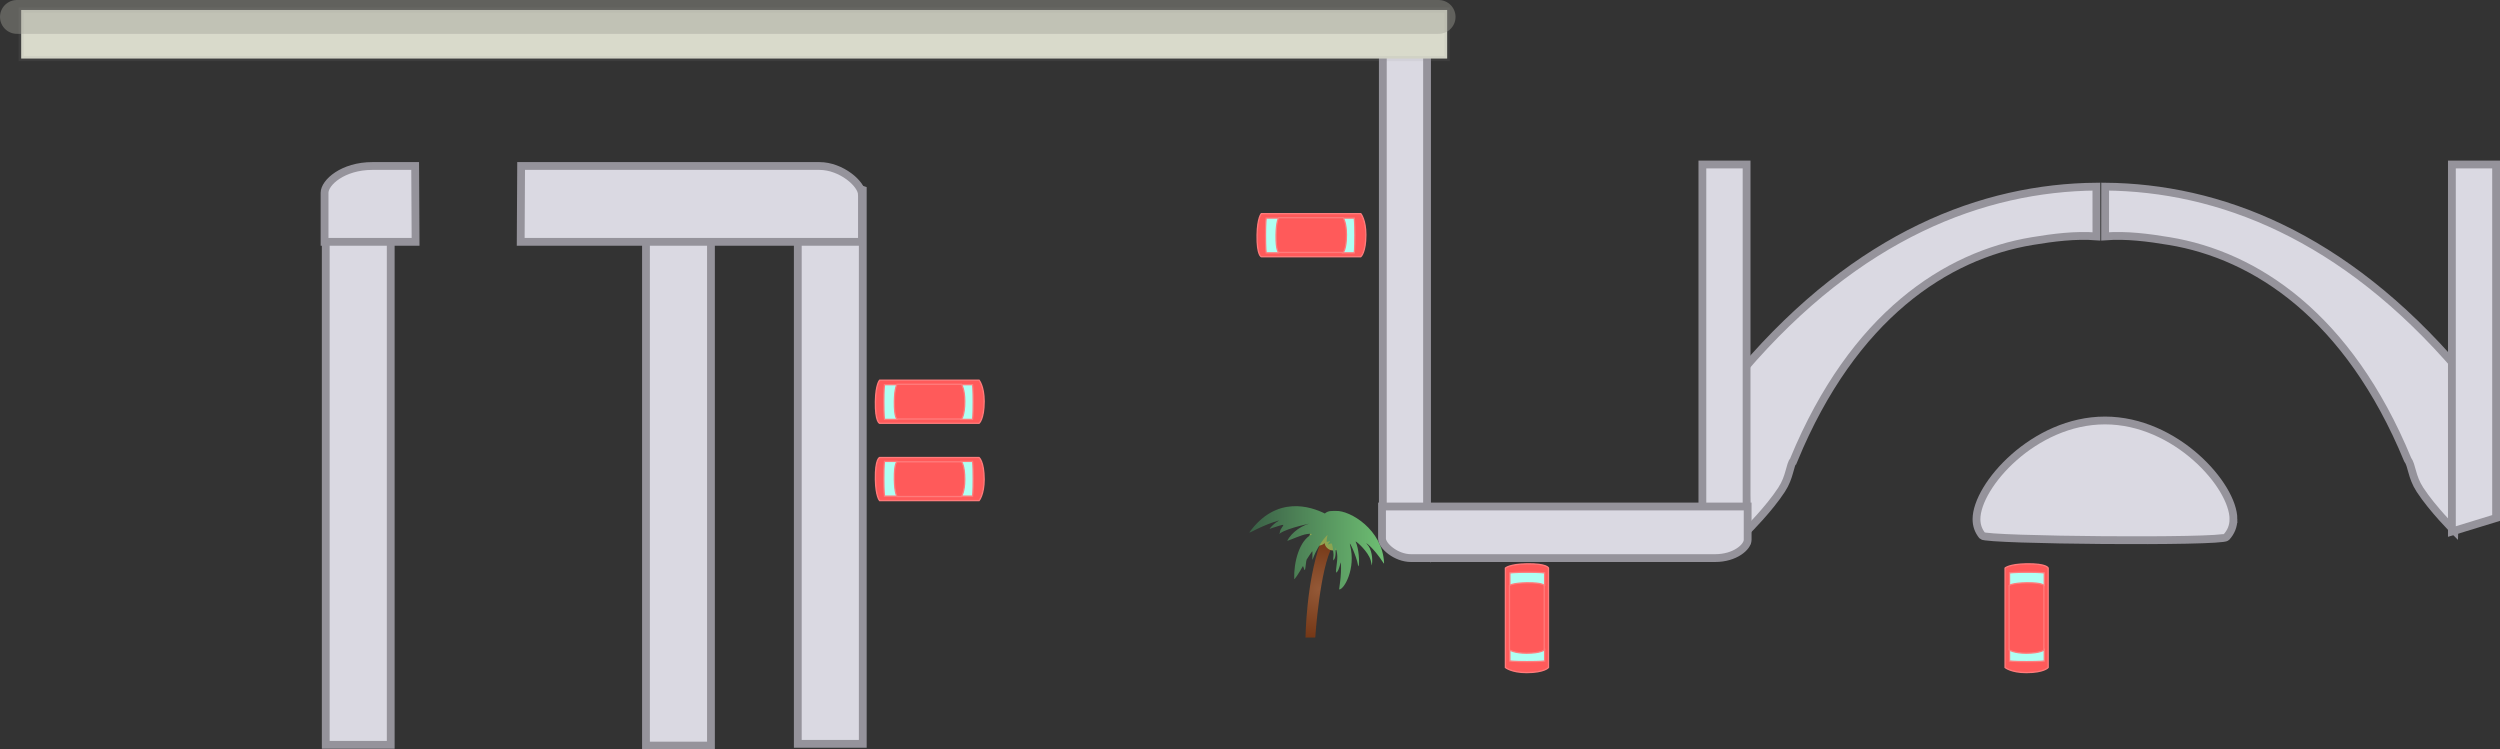 <svg version="1.1" xmlns="http://www.w3.org/2000/svg" xmlns:xlink="http://www.w3.org/1999/xlink" width="480.313" height="143.988" viewBox="0,0,480.313,143.988"><rect x="0" y="0" width="480.313" height="143.988" fill="#333333" stroke="none"/><defs><radialGradient cx="170.779" cy="391.266" r="9.289" gradientUnits="userSpaceOnUse" id="color-1"><stop offset="0" stop-color="#945937"/><stop offset="1" stop-color="#753817"/></radialGradient><radialGradient cx="173.495" cy="382.127" r="1.712" gradientUnits="userSpaceOnUse" id="color-2"><stop offset="0" stop-color="#85a551"/><stop offset="1" stop-color="#91a250"/></radialGradient><radialGradient cx="170.641" cy="381.189" r="1.712" gradientUnits="userSpaceOnUse" id="color-3"><stop offset="0" stop-color="#85a551"/><stop offset="1" stop-color="#91a250"/></radialGradient><linearGradient x1="157.363" y1="383.323" x2="183.249" y2="383.323" gradientUnits="userSpaceOnUse" id="color-4"><stop offset="0" stop-color="#3a5f46"/><stop offset="1" stop-color="#6ebf73"/></linearGradient></defs><g transform="translate(82.665,-278.073)"><g data-paper-data="{&quot;isPaintingLayer&quot;:true}" fill-rule="nonzero" stroke-linejoin="miter" stroke-miterlimit="10" stroke-dasharray="" stroke-dashoffset="0" style="mix-blend-mode: normal"><g><path d="M183.011,379.712v-94.081h8.494v99.183z" data-paper-data="{&quot;index&quot;:null}" fill="#dad9e2" stroke="#95939b" stroke-width="1.5" stroke-linecap="butt"/><g stroke="#ff7b7b" stroke-width="0.25" stroke-linecap="butt"><path d="M159.664,319.116h19.113c0,0 0.972,1.161 0.972,4.063c0,3.449 -0.972,4.219 -0.972,4.219h-19.113c0,0 -0.877,-0.225 -0.81,-4.18c0.057,-3.339 0.81,-4.102 0.81,-4.102z" fill="#ff5a5a"/><path d="M175.227,319.976h2.299c0,0 0.117,0.936 0.117,3.276c0,2.78 -0.117,3.402 -0.117,3.402h-2.299c0,0 -0.106,-0.182 -0.097,-3.37c0.007,-2.692 0.097,-3.307 0.097,-3.307z" fill="#aefff3"/><path d="M163.146,323.283c0.009,3.188 -0.104,3.37 -0.104,3.37h-2.448c0,0 -0.124,-0.621 -0.124,-3.402c0,-2.34 0.124,-3.276 0.124,-3.276h2.448c0,0 0.096,0.615 0.104,3.307z" data-paper-data="{&quot;index&quot;:null}" fill="#aefff3"/><path d="M163.022,319.897h12.373c0,0 0.629,0.936 0.629,3.276c0,2.78 -0.629,3.402 -0.629,3.402h-12.373c0,0 -0.568,-0.182 -0.524,-3.37c0.037,-2.692 0.524,-3.307 0.524,-3.307z" fill="#ff5a5a"/></g><g stroke="#ff7b7b" stroke-width="0.25" stroke-linecap="butt"><path d="M86.331,351.116h19.113c0,0 0.972,1.161 0.972,4.063c0,3.449 -0.972,4.219 -0.972,4.219h-19.113c0,0 -0.877,-0.225 -0.81,-4.18c0.057,-3.339 0.81,-4.102 0.81,-4.102z" fill="#ff5a5a"/><path d="M101.894,351.976h2.299c0,0 0.117,0.936 0.117,3.276c0,2.78 -0.117,3.402 -0.117,3.402h-2.299c0,0 -0.106,-0.182 -0.097,-3.37c0.007,-2.692 0.097,-3.307 0.097,-3.307z" fill="#aefff3"/><path d="M89.813,355.283c0.009,3.188 -0.104,3.37 -0.104,3.37h-2.448c0,0 -0.124,-0.621 -0.124,-3.402c0,-2.34 0.124,-3.276 0.124,-3.276h2.448c0,0 0.096,0.615 0.104,3.307z" data-paper-data="{&quot;index&quot;:null}" fill="#aefff3"/><path d="M89.689,351.898h12.373c0,0 0.629,0.936 0.629,3.276c0,2.78 -0.629,3.402 -0.629,3.402h-12.373c0,0 -0.568,-0.182 -0.524,-3.37c0.037,-2.692 0.524,-3.307 0.524,-3.307z" fill="#ff5a5a"/></g><g data-paper-data="{&quot;index&quot;:null}" stroke="#ff7b7b" stroke-width="0.25" stroke-linecap="butt"><path d="M86.331,374.254c0,0 -0.753,-0.763 -0.81,-4.102c-0.067,-3.955 0.81,-4.18 0.81,-4.18h19.113c0,0 0.972,0.771 0.972,4.219c0,2.902 -0.972,4.063 -0.972,4.063z" fill="#ff5a5a"/><path d="M101.894,373.394c0,0 -0.091,-0.615 -0.097,-3.307c-0.008,-3.188 0.097,-3.37 0.097,-3.37h2.299c0,0 0.117,0.621 0.117,3.402c0,2.34 -0.117,3.276 -0.117,3.276h-2.299z" fill="#aefff3"/><path d="M89.709,373.394h-2.448c0,0 -0.124,-0.936 -0.124,-3.276c0,-2.78 0.124,-3.402 0.124,-3.402h2.448c0,0 0.112,0.182 0.104,3.37c-0.007,2.692 -0.104,3.307 -0.104,3.307z" data-paper-data="{&quot;index&quot;:null}" fill="#aefff3"/><path d="M89.164,370.165c-0.044,-3.188 0.524,-3.37 0.524,-3.37h12.373c0,0 0.629,0.621 0.629,3.402c0,2.34 -0.629,3.276 -0.629,3.276h-12.373c0,0 -0.488,-0.615 -0.524,-3.307z" fill="#ff5a5a"/></g><g data-paper-data="{&quot;index&quot;:null}" stroke="none" stroke-width="0" stroke-linecap="butt"><path d="M168.154,400.555c0,0 0.123,-10.599 2.895,-18.265c0.283,-0.784 2.648,0.085 2.324,0.652c-2.485,4.353 -3.343,17.613 -3.343,17.613z" fill="url(#color-1)"/><path d="M175.208,382.127c0,0.946 -0.767,1.712 -1.712,1.712c-0.946,0 -1.712,-0.767 -1.712,-1.712c0,-0.946 0.767,-1.712 1.712,-1.712c0.946,0 1.712,0.767 1.712,1.712z" fill="url(#color-2)"/><path d="M172.354,381.189c0,0.946 -0.767,1.712 -1.712,1.712c-0.946,0 -1.712,-0.767 -1.712,-1.712c0,-0.946 0.767,-1.712 1.712,-1.712c0.946,0 1.712,0.767 1.712,1.712z" fill="url(#color-3)"/><path d="M178.236,386.614c-0.222,-1.512 -1.888,-5.219 -1.51,-3.753c1.14,4.426 -1.137,8.468 -2.092,8.468c-0.094,0 0.482,-2.51 0.323,-5.117c-0.019,-0.318 -0.187,0.589 -0.447,1.246c-0.147,0.371 -0.435,0.745 -0.469,0.569c-0.109,-0.565 0.245,-1.812 0.222,-3.089c-0.01,-0.57 -0.129,-1.114 -0.341,-1.661c-0.026,-0.066 0.206,1.954 -0.36,2.373c-0.13,0.096 0.159,0.345 0.007,0.189c-0.209,-0.214 0.015,-0.879 -0.03,-1.307c-0.108,-1.018 -0.225,-2.028 -0.387,-2.046c-0.324,-0.036 -0.556,0.262 -0.644,0.177c-0.115,-0.111 0.578,-0.698 0.264,-0.619c-0.125,0.031 -0.274,0.077 -0.453,0.138c-0.287,0.097 0.11,-1.383 0.079,-1.353c-0.913,0.866 -2.199,2.811 -2.892,4.776c-0.074,0.209 0.06,-1.796 -0.079,-1.601c-0.259,0.363 -0.804,1.174 -1.055,1.587c-0.109,0.179 -0.217,1.788 -0.322,1.969c-0.147,0.253 -0.289,-0.922 -0.425,-0.677c-0.776,1.397 -1.632,2.651 -1.64,2.428c-0.106,-3.214 0.974,-7.396 3.391,-8.578c0.193,-0.116 -0.604,-0.249 -1.896,0.185c-1.343,0.451 -2.923,1.196 -2.822,1.009c0.793,-1.472 2.785,-3.119 5.132,-3.458c0.13,-0.019 -4.998,0.988 -6.457,2.032c-0.154,0.11 -0.284,0.085 -0.284,0.082c0.017,-0.136 0.168,0.077 0.186,-0.279c0.032,-0.643 0.834,-1.293 0.609,-1.381c-0.143,-0.056 -0.703,0.164 -2.143,0.603c-0.25,0.076 -0.553,0.253 -0.387,0.047c0.497,-0.617 1.089,-1.102 1.739,-1.479c0.181,-0.105 -2.088,0.484 -5.289,2.154c-0.256,0.133 -0.424,0.145 -0.399,0.111c5.224,-7.196 11.796,-4.973 14.524,-3.622c0.051,0.025 -0.138,0.096 -0.043,0.012c0.714,-0.637 1.422,-0.479 2.172,-0.512c2.683,-0.118 8.932,3.575 9.227,9.944c0.008,0.176 0.017,0.247 -0.089,0.085c-2.125,-3.267 -3.762,-4.198 -3.216,-3.681c0.959,0.91 1.157,2.937 0.975,3.906c-0.117,0.623 0.032,-0.416 -0.495,-1.425c-0.883,-1.691 -2.77,-3.206 -2.632,-2.922c0.631,1.3 0.759,3.989 0.577,4.708c-0.009,0.034 -0.1,-0.045 -0.128,-0.237z" fill="url(#color-4)"/></g><path d="M83.095,314.563v106.414h-12.484v-110.5z" data-paper-data="{&quot;index&quot;:null}" fill="#dad9e2" stroke="#95939b" stroke-width="1.5" stroke-linecap="butt"/><path d="M-7.597,310.675v110.5h-12.484v-104.815z" data-paper-data="{&quot;index&quot;:null}" fill="#dad9e2" stroke="#95939b" stroke-width="1.5" stroke-linecap="butt"/><path d="M-2.902,309.965c0.023,4.856 0.05,9.712 0.08,14.568h-17.488c0,0 0,-6.747 0,-9.416c0,-1.974 3.509,-5.152 9.194,-5.152c2.387,0 5.158,0 8.213,0z" data-paper-data="{&quot;index&quot;:null}" fill="#dad9e2" stroke="#95939b" stroke-width="1.5" stroke-linecap="butt"/><path d="M53.928,314.897v106.414h-12.484v-110.5z" data-paper-data="{&quot;index&quot;:null}" fill="#dad9e2" stroke="#95939b" stroke-width="1.5" stroke-linecap="butt"/><path d="M82.937,315.472c0,2.646 0,9.06 0,9.06h-65.562c0.03,-4.856 0.057,-9.712 0.08,-14.568c23.094,0 49.631,0 57.299,0c4.217,0 8.182,3.444 8.182,5.507z" data-paper-data="{&quot;index&quot;:null}" fill="#dad9e2" stroke="#95939b" stroke-width="1.5" stroke-linecap="butt"/><g fill="#dad9e2" stroke="#95939b" stroke-width="1.5" stroke-linecap="butt"><path d="M262,366.34c-0.887,1.207 -0.735,3.294 -2.38,5.822c-2.406,3.698 -6.604,7.884 -6.604,7.884c0,0 -0.981,-30.713 -0.815,-30.906c22.201,-25.953 46.171,-35.015 67.903,-35.212c-0.001,3.321 0.001,6.241 0.008,9.562c-4.09,-0.311 -8.219,0.219 -12.335,0.901c-16.507,2.735 -34.366,14.344 -45.775,41.949z"/><path d="M334.116,324.391c-4.116,-0.682 -8.245,-1.212 -12.335,-0.901c0.007,-3.321 0.009,-6.241 0.008,-9.562c21.732,0.197 45.702,9.259 67.903,35.212c0.165,0.193 -0.815,30.906 -0.815,30.906c0,0 -4.199,-4.186 -6.604,-7.884c-1.645,-2.528 -1.493,-4.615 -2.38,-5.822c-11.409,-27.605 -29.268,-39.214 -45.775,-41.949z" data-paper-data="{&quot;index&quot;:null}"/></g><path d="M244.404,384.862v-75.183h8.494v72.403z" data-paper-data="{&quot;index&quot;:null}" fill="#dad9e2" stroke="#95939b" stroke-width="1.5" stroke-linecap="butt"/><path d="M182.856,381.551c0,-1.8 0,-6.165 0,-6.165h70.248c0,0 0,4.59 0,6.406c0,1.343 -2.388,3.505 -6.256,3.505c-14.68,0 -50.684,0 -58.425,0c-2.87,0 -5.567,-2.343 -5.567,-3.747z" data-paper-data="{&quot;index&quot;:null}" fill="#dad9e2" stroke="#95939b" stroke-width="1.5" stroke-linecap="butt"/><path d="M346.438,377.828c0,1.343 -0.481,2.485 -1.367,3.449c-0.92,1.002 -46.17,0.598 -46.881,-0.282c-0.73,-0.903 -1.123,-1.952 -1.123,-3.167c0,-6.438 11.052,-18.971 24.686,-18.971c13.634,0 24.686,12.533 24.686,18.971z" fill="#dad9e2" stroke="#95939b" stroke-width="1.5" stroke-linecap="butt"/><g data-paper-data="{&quot;index&quot;:null}" stroke="#ff7b7b" stroke-width="0.25" stroke-linecap="butt"><path d="M302.559,387.21c0,0 0.763,-0.753 4.102,-0.81c3.955,-0.067 4.18,0.81 4.18,0.81v19.113c0,0 -0.771,0.972 -4.219,0.972c-2.902,0 -4.063,-0.972 -4.063,-0.972z" fill="#ff5a5a"/><path d="M303.419,402.773c0,0 0.615,-0.091 3.307,-0.097c3.188,-0.008 3.37,0.097 3.37,0.097v2.299c0,0 -0.621,0.117 -3.402,0.117c-2.34,0 -3.276,-0.117 -3.276,-0.117v-2.299z" fill="#aefff3"/><path d="M303.418,390.588v-2.448c0,0 0.936,-0.124 3.276,-0.124c2.78,0 3.402,0.124 3.402,0.124v2.448c0,0 -0.182,0.112 -3.37,0.104c-2.692,-0.007 -3.307,-0.104 -3.307,-0.104z" data-paper-data="{&quot;index&quot;:null}" fill="#aefff3"/><path d="M306.648,390.043c3.188,-0.044 3.37,0.524 3.37,0.524v12.373c0,0 -0.621,0.629 -3.402,0.629c-2.34,0 -3.276,-0.629 -3.276,-0.629v-12.373c0,0 0.615,-0.488 3.307,-0.524z" fill="#ff5a5a"/></g><g data-paper-data="{&quot;index&quot;:null}" stroke="#ff7b7b" stroke-width="0.25" stroke-linecap="butt"><path d="M206.559,387.21c0,0 0.763,-0.753 4.102,-0.81c3.955,-0.067 4.18,0.81 4.18,0.81v19.113c0,0 -0.771,0.972 -4.219,0.972c-2.902,0 -4.063,-0.972 -4.063,-0.972z" fill="#ff5a5a"/><path d="M207.419,402.773c0,0 0.615,-0.091 3.307,-0.097c3.188,-0.008 3.37,0.097 3.37,0.097v2.299c0,0 -0.621,0.117 -3.402,0.117c-2.34,0 -3.276,-0.117 -3.276,-0.117v-2.299z" fill="#aefff3"/><path d="M207.418,390.588v-2.448c0,0 0.936,-0.124 3.276,-0.124c2.78,0 3.402,0.124 3.402,0.124v2.448c0,0 -0.182,0.112 -3.37,0.104c-2.692,-0.007 -3.307,-0.104 -3.307,-0.104z" data-paper-data="{&quot;index&quot;:null}" fill="#aefff3"/><path d="M210.648,390.043c3.188,-0.044 3.37,0.524 3.37,0.524v12.373c0,0 -0.621,0.629 -3.402,0.629c-2.34,0 -3.276,-0.629 -3.276,-0.629v-12.373c0,0 0.615,-0.488 3.307,-0.524z" fill="#ff5a5a"/></g><g><path d="M-78.595,279.99h273.968v9.333h-273.968z" fill="#d9dacb" stroke-opacity="0.109" stroke="#929292" stroke-width="1" stroke-linecap="butt"/><path d="M193.732,281.323c0,0 -209.191,0 -248.296,0c-12.875,0 -24.852,0 -24.852,0" fill="none" stroke-opacity="0.419" stroke="#a0a196" stroke-width="6.5" stroke-linecap="round"/></g><path d="M388.404,380.196v-70.516h8.494v67.909z" data-paper-data="{&quot;index&quot;:null}" fill="#dad9e2" stroke="#95939b" stroke-width="1.5" stroke-linecap="butt"/></g></g></g></svg>